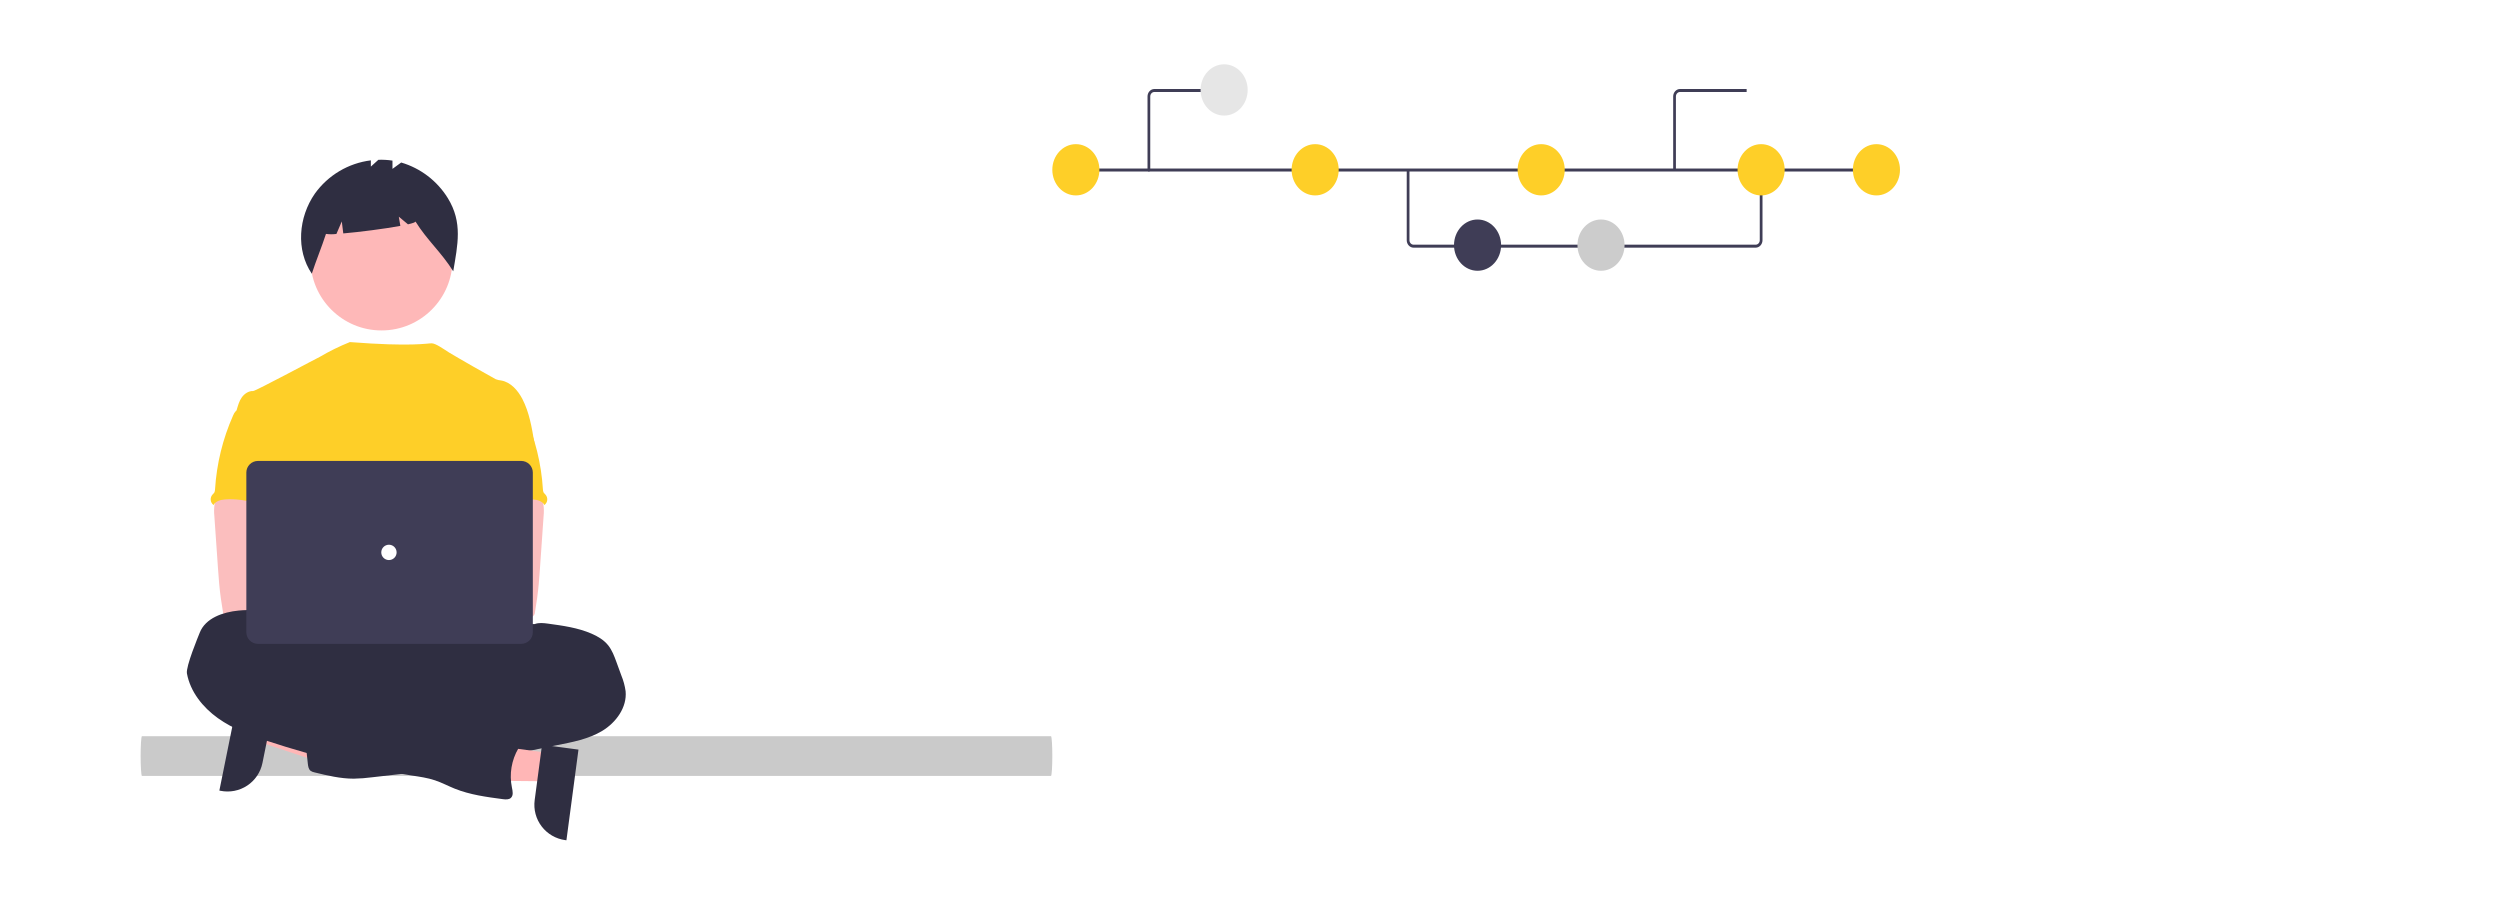 <svg width="1440" height="518" viewBox="0 0 1440 518" fill="none" xmlns="http://www.w3.org/2000/svg">
<rect x="0" y="0" width="1440" height="518" fill="#808080" stroke="none"/>
<path d="M524.035 392.999C522.243 392.999 520.491 393.53 519.002 394.525C517.512 395.521 516.35 396.936 515.665 398.591C514.979 400.247 514.8 402.068 515.149 403.826C515.499 405.583 516.362 407.197 517.629 408.464C518.896 409.731 520.51 410.594 522.267 410.944C524.025 411.294 525.846 411.114 527.502 410.428C529.157 409.743 530.572 408.581 531.568 407.092C532.563 405.602 533.095 403.85 533.095 402.058C533.095 399.655 532.14 397.351 530.441 395.652C528.742 393.953 526.438 392.999 524.035 392.999ZM524.035 407.634C522.932 407.634 521.854 407.307 520.937 406.694C520.02 406.081 519.306 405.211 518.884 404.192C518.462 403.173 518.351 402.052 518.567 400.971C518.782 399.889 519.313 398.896 520.092 398.116C520.872 397.336 521.866 396.805 522.947 396.59C524.029 396.375 525.15 396.485 526.168 396.907C527.187 397.329 528.058 398.044 528.671 398.961C529.283 399.878 529.61 400.956 529.61 402.058V402.058C529.61 403.537 529.023 404.955 527.977 406.001C526.932 407.046 525.514 407.634 524.035 407.634V407.634Z" fill="#E4E4E4"/>
<path d="M489.189 386.029H524.035V420.517C524.035 421.721 523.556 422.875 522.705 423.727C521.854 424.578 520.699 425.056 519.495 425.056H493.728C492.524 425.056 491.37 424.578 490.518 423.727C489.667 422.875 489.189 421.721 489.189 420.517V386.029V386.029Z" fill="#E4E4E4"/>
<rect width="1440" height="518" fill="white"/>
<path d="M605.427 446.921H81.707C81.513 446.612 81.333 445.275 81.203 443.165C81.072 441.055 81 438.321 81 435.488C81 432.655 81.072 429.922 81.203 427.812C81.333 425.702 81.513 424.364 81.707 424.055H605.427C605.622 424.364 605.801 425.702 605.932 427.812C606.062 429.922 606.134 432.655 606.134 435.488C606.134 438.321 606.062 441.055 605.932 443.165C605.801 445.275 605.622 446.612 605.427 446.921V446.921Z" fill="#CACACA"/>
<path d="M151.499 410.951L148.26 426.968L208.495 447.085L213.276 423.446L151.499 410.951Z" fill="#FFB6B6"/>
<path d="M157.555 407.924L151.175 439.466L151.174 439.467C150.096 444.798 146.944 449.482 142.411 452.489C137.879 455.496 132.338 456.579 127.007 455.501L126.354 455.369L136.8 403.726L157.555 407.924Z" fill="#2F2E41"/>
<path d="M219.758 190.334C242.346 190.334 260.658 172.023 260.658 149.434C260.658 126.846 242.346 108.534 219.758 108.534C197.17 108.534 178.858 126.846 178.858 149.434C178.858 172.023 197.17 190.334 219.758 190.334Z" fill="#FEB8B8"/>
<path d="M257.959 114.149C251.844 104.22 242.272 96.903 231.086 93.608L226.065 97.272V92.514C223.378 92.103 220.659 91.944 217.943 92.041L213.611 95.96V92.367C207.198 93.163 201.018 95.281 195.464 98.585C189.909 101.889 185.099 106.308 181.337 111.564C171.93 125.126 170.342 143.994 179.594 157.664C182.134 149.858 185.217 142.534 187.758 134.729C189.754 135.001 191.777 135.011 193.776 134.758L196.866 127.547L197.73 134.453C207.308 133.619 221.515 131.786 230.596 130.108L229.712 124.81L234.995 129.212C237.777 128.572 239.429 127.99 239.293 127.547C246.046 138.434 254.311 145.388 261.064 156.275C263.629 140.923 266.581 128.158 257.959 114.149Z" fill="#2F2E41"/>
<path d="M233.065 417.074C291.227 417.074 338.376 403.885 338.376 387.616C338.376 371.348 291.227 358.159 233.065 358.159C174.904 358.159 127.755 371.348 127.755 387.616C127.755 403.885 174.904 417.074 233.065 417.074Z" fill="#2F2E41"/>
<path d="M307.721 254.609C306.315 246.148 304.864 237.524 300.932 229.902C298.347 224.909 294.245 220.152 288.714 219.164C287.625 219.067 286.554 218.819 285.533 218.428C283.912 217.647 262.136 205.216 258.675 203.051C255.703 201.192 251.011 197.75 248.646 197.75C246.266 197.698 237.141 199.822 201.526 197.038C195.535 199.442 189.733 202.295 184.171 205.571C184.056 205.495 147.205 225.284 145.82 225.232C143.199 225.121 140.761 226.8 139.258 228.914C137.756 231.028 137.051 233.645 136.313 236.175C144.362 254.1 151.726 272.048 159.776 289.972C160.153 290.647 160.353 291.407 160.358 292.18C160.196 292.983 159.854 293.738 159.356 294.388C155.409 300.729 155.534 308.704 155.966 316.157C156.397 323.61 156.931 331.482 153.6 338.162C152.694 339.996 151.516 341.675 150.655 343.509C148.637 347.663 147.908 360.948 149.086 365.411L296.744 369.641C293.569 360.914 307.721 254.609 307.721 254.609Z" fill="#FECF28"/>
<path d="M123.55 290.767C123.255 292.898 123.225 295.058 123.461 297.196L125.578 327.59C125.776 330.454 125.972 333.312 126.241 336.169C126.748 341.715 127.507 347.216 128.448 352.709C128.47 353.489 128.8 354.229 129.366 354.766C129.932 355.303 130.688 355.594 131.468 355.574C140.784 357.545 150.409 357.466 159.916 356.929C174.424 356.12 211.542 354.587 213.81 351.642C216.077 348.696 214.756 343.931 211.799 341.549C208.842 339.167 159.86 333.36 159.86 333.36C160.339 329.567 161.783 325.995 163.152 322.394C165.612 316.007 167.91 309.411 167.954 302.569C167.998 295.727 165.421 288.534 159.816 284.615C155.206 281.397 149.27 280.8 143.652 280.932C139.565 281.05 132.502 280.07 128.769 281.669C125.814 282.97 124.101 287.874 123.55 290.767Z" fill="#FBBEBE"/>
<path d="M307.984 359.471C310.436 358.535 313.139 358.874 315.768 359.228C324.23 360.384 332.816 361.57 340.659 364.95C344.342 366.527 347.847 368.632 350.336 371.731C352.544 374.522 353.834 377.939 355.057 381.305L357.885 389.052C359.088 391.963 359.917 395.014 360.353 398.133C361.237 407.404 354.896 416.146 346.92 420.963C338.944 425.779 329.555 427.494 320.408 429.291C311.261 431.088 302.078 433.076 292.968 435.183C288.719 436.286 284.408 437.134 280.058 437.723C270.308 438.827 260.116 437.201 250.851 440.426C247.169 441.716 243.553 443.63 239.733 444.521C237.195 445.055 234.628 445.446 232.045 445.692L214.51 447.695C210.945 448.172 207.355 448.447 203.759 448.519C196.1 448.519 188.566 446.706 181.129 444.892C180.339 444.753 179.587 444.45 178.921 444.001C177.743 443.073 177.485 441.431 177.316 439.944C176.565 433.36 175.908 426.769 175.345 420.171C175.168 418.028 175.036 415.708 176.206 413.904C177.679 411.696 180.552 411.002 183.174 410.575C194.291 408.756 205.553 407.975 216.814 408.24C221.093 403.962 228.148 403.94 233.753 401.612C235.815 400.665 237.81 399.58 239.726 398.364C249.75 392.516 260.953 388.976 272.519 388.003C274.784 387.934 277.034 387.613 279.228 387.046C283.565 385.698 287.521 382.03 291.976 382.929C292.528 381.405 292.911 379.364 294.183 378.319C294.814 377.781 295.597 377.421 296.179 376.846C297.409 375.601 297.52 373.642 297.335 371.904C297.15 370.166 296.738 368.384 297.188 366.69C297.374 366.049 297.65 365.436 298.005 364.871C300.207 361.061 303.543 359.102 307.984 359.471Z" fill="#2F2E41"/>
<path d="M135.887 236.721C135.17 237.472 134.614 238.362 134.253 239.336C128.3 252.751 124.784 267.12 123.869 281.769C123.885 282.483 123.72 283.19 123.39 283.824C123.065 284.245 122.703 284.637 122.308 284.995C121.964 285.403 121.703 285.875 121.541 286.383C121.379 286.892 121.319 287.428 121.364 287.96C121.41 288.492 121.559 289.01 121.804 289.484C122.05 289.958 122.386 290.379 122.794 290.723C122.861 290.78 122.93 290.834 123 290.886C124.215 288.6 127.124 287.852 129.709 287.653C142.089 286.674 154.181 292.433 166.597 291.999C165.721 288.972 164.461 286.063 163.747 283C160.587 269.397 168.468 254.588 163.636 241.487C162.671 238.865 161.059 236.287 158.518 235.138C157.466 234.714 156.366 234.423 155.241 234.271C152.104 233.704 145.858 231.281 142.825 232.253C141.705 232.614 141.264 233.667 140.336 234.303C138.926 235.204 137.056 235.535 135.887 236.721Z" fill="#FECF28"/>
<path d="M307.81 281.669C304.077 280.07 297.014 281.05 292.927 280.932C287.309 280.8 281.373 281.397 276.763 284.615C271.158 288.534 268.58 295.727 268.625 302.569C268.669 309.411 270.966 316.007 273.426 322.394C274.796 325.995 276.24 329.567 276.718 333.36C276.718 333.36 227.737 339.167 224.78 341.549C221.823 343.931 220.501 348.696 222.769 351.642C225.037 354.587 295.795 357.545 305.111 355.574C305.891 355.594 306.647 355.303 307.213 354.766C307.779 354.229 308.109 353.489 308.13 352.709C309.072 347.216 309.83 341.715 310.338 336.169C310.607 333.312 310.802 330.454 311.001 327.59L313.117 297.196C313.353 295.058 313.324 292.898 313.029 290.767C312.477 287.874 310.765 282.97 307.81 281.669Z" fill="#FBBEBE"/>
<path d="M296.243 234.303C295.315 233.667 294.873 232.614 293.754 232.253C290.72 231.281 284.475 233.704 281.337 234.271C280.213 234.423 279.112 234.714 278.06 235.138C275.52 236.287 273.907 238.865 272.942 241.487C268.111 254.588 275.991 269.397 272.832 283C272.117 286.063 270.857 288.972 269.981 291.999C282.398 292.433 294.49 286.674 306.869 287.653C309.455 287.852 312.364 288.6 313.579 290.886C313.649 290.834 313.718 290.78 313.785 290.723C314.193 290.379 314.529 289.958 314.774 289.484C315.02 289.01 315.169 288.492 315.214 287.96C315.259 287.428 315.199 286.892 315.037 286.383C314.876 285.875 314.615 285.403 314.271 284.995C313.876 284.637 313.514 284.245 313.188 283.824C312.858 283.19 312.694 282.483 312.71 281.769C311.795 267.12 308.279 252.751 302.326 239.336C301.965 238.362 301.409 237.472 300.692 236.721C299.523 235.535 297.653 235.204 296.243 234.303Z" fill="#FECF28"/>
<path d="M316.95 433.815L314.798 450.013L251.294 449.418L254.472 425.51L316.95 433.815Z" fill="#FFB6B6"/>
<path d="M333.201 431.77L326.259 484L325.598 483.912C320.207 483.195 315.321 480.366 312.015 476.047C308.709 471.728 307.255 466.273 307.971 460.882L307.971 460.88L312.211 428.98L333.201 431.77Z" fill="#2F2E41"/>
<path d="M167.552 367.668C167.552 368.404 166.396 367.668 166.29 366.879C165.481 360.921 160.752 356.009 155.244 353.623C149.735 351.237 143.46 351.112 137.496 351.679C128.474 352.533 118.348 355.987 115.049 364.419C114.268 366.39 106.956 383.942 107.669 387.889C109.592 398.42 116.794 407.427 125.521 413.665C134.248 419.903 144.444 423.629 154.616 426.99C181.508 435.86 209.1 442.45 237.098 446.69C241.634 447.375 246.215 448.008 250.559 449.466C254.447 450.77 258.086 452.721 261.886 454.253C270.723 457.802 280.231 459.069 289.65 460.314C291.255 460.521 293.096 460.668 294.282 459.578C295.814 458.159 295.307 455.682 294.871 453.642C293.272 445.886 294.614 437.812 298.634 430.99C300.211 428.339 302.261 425.621 301.963 422.553C301.61 418.974 298.045 416.44 294.496 415.866C290.946 415.291 287.338 416.138 283.772 416.602C282.55 416.883 281.27 416.756 280.127 416.241C279.597 415.883 279.117 415.458 278.698 414.975C276.243 412.606 273.1 411.076 269.721 410.603C266.342 410.131 262.9 410.741 259.89 412.346C258.571 413.082 256.578 411.44 255.206 410.822L239.718 403.81C221.926 395.762 204.046 387.675 185.222 382.579C183.72 382.283 182.293 381.69 181.024 380.833C180.089 380.097 179.419 379.098 178.557 378.278C176.679 376.503 174.063 375.795 171.811 374.536C169.56 373.277 167.036 370.193 167.552 367.668Z" fill="#2F2E41"/>
<path d="M207.645 357.025C213.741 357.025 218.684 352.083 218.684 345.986C218.684 339.89 213.741 334.948 207.645 334.948C201.548 334.948 196.606 339.89 196.606 345.986C196.606 352.083 201.548 357.025 207.645 357.025Z" fill="#FBBEBE"/>
<path d="M232.088 357.025C238.185 357.025 243.127 352.083 243.127 345.986C243.127 339.89 238.185 334.948 232.088 334.948C225.991 334.948 221.049 339.89 221.049 345.986C221.049 352.083 225.991 357.025 232.088 357.025Z" fill="#FBBEBE"/>
<path d="M300.228 370.861H148.571C146.8 370.859 145.103 370.155 143.851 368.903C142.599 367.651 141.894 365.953 141.892 364.183V272.177C141.894 270.406 142.599 268.708 143.851 267.456C145.103 266.205 146.8 265.5 148.571 265.498H300.228C301.999 265.5 303.696 266.205 304.948 267.456C306.2 268.708 306.905 270.406 306.907 272.177V364.183C306.905 365.953 306.2 367.651 304.948 368.903C303.696 370.155 301.999 370.859 300.228 370.861Z" fill="#3F3D56"/>
<path d="M224.031 322.598C226.472 322.598 228.45 320.62 228.45 318.18C228.45 315.739 226.472 313.761 224.031 313.761C221.591 313.761 219.613 315.739 219.613 318.18C219.613 320.62 221.591 322.598 224.031 322.598Z" fill="white"/>
<path d="M1011.25 142.657H814.216C813.171 142.656 812.169 142.203 811.43 141.398C810.691 140.594 810.275 139.503 810.274 138.365V97.933H811.851V138.365C811.852 139.048 812.101 139.702 812.544 140.185C812.988 140.668 813.589 140.939 814.216 140.94H1011.25C1011.88 140.939 1012.48 140.668 1012.93 140.185C1013.37 139.702 1013.62 139.048 1013.62 138.365V97.651H1015.2V138.365C1015.2 139.503 1014.78 140.594 1014.04 141.398C1013.3 142.203 1012.3 142.656 1011.25 142.657V142.657Z" fill="#3F3D56"/>
<path d="M1082.68 97.075H619.665V98.791H1082.68V97.075Z" fill="#3F3D56"/>
<path d="M619.698 112.566C627.189 112.566 633.261 105.954 633.261 97.799C633.261 89.644 627.189 83.032 619.698 83.032C612.207 83.032 606.134 89.644 606.134 97.799C606.134 105.954 612.207 112.566 619.698 112.566Z" fill="#FECF28"/>
<path d="M757.53 112.566C765.021 112.566 771.094 105.954 771.094 97.799C771.094 89.644 765.021 83.032 757.53 83.032C750.039 83.032 743.966 89.644 743.966 97.799C743.966 105.954 750.039 112.566 757.53 112.566Z" fill="#FECF28"/>
<path d="M851.07 155.968C858.561 155.968 864.634 149.357 864.634 141.202C864.634 133.046 858.561 126.435 851.07 126.435C843.579 126.435 837.506 133.046 837.506 141.202C837.506 149.357 843.579 155.968 851.07 155.968Z" fill="#3F3D56"/>
<path d="M922.181 155.968C929.672 155.968 935.745 149.357 935.745 141.202C935.745 133.046 929.672 126.435 922.181 126.435C914.691 126.435 908.618 133.046 908.618 141.202C908.618 149.357 914.691 155.968 922.181 155.968Z" fill="#CCCCCC"/>
<path d="M887.722 112.566C895.213 112.566 901.286 105.954 901.286 97.799C901.286 89.644 895.213 83.032 887.722 83.032C880.231 83.032 874.158 89.644 874.158 97.799C874.158 105.954 880.231 112.566 887.722 112.566Z" fill="#FECF28"/>
<path d="M1080.82 112.566C1088.31 112.566 1094.39 105.954 1094.39 97.799C1094.39 89.644 1088.31 83.032 1080.82 83.032C1073.33 83.032 1067.26 89.644 1067.26 97.799C1067.26 105.954 1073.33 112.566 1080.82 112.566Z" fill="#FECF28"/>
<path d="M1014.41 112.566C1021.9 112.566 1027.97 105.954 1027.97 97.799C1027.97 89.644 1021.9 83.032 1014.41 83.032C1006.92 83.032 1000.84 89.644 1000.84 97.799C1000.84 105.954 1006.92 112.566 1014.41 112.566Z" fill="#FECF28"/>
<path d="M661.758 98.791C661.549 98.791 661.349 98.701 661.201 98.54C661.053 98.379 660.97 98.161 660.97 97.933V55.559C660.971 54.421 661.387 53.33 662.126 52.526C662.865 51.721 663.867 51.268 664.912 51.267H703.292C703.501 51.267 703.701 51.358 703.849 51.519C703.997 51.68 704.08 51.898 704.08 52.126C704.08 52.353 703.997 52.572 703.849 52.733C703.701 52.894 703.501 52.984 703.292 52.984H664.912C664.285 52.985 663.684 53.256 663.24 53.739C662.797 54.222 662.547 54.877 662.547 55.559V97.933C662.547 98.161 662.464 98.379 662.316 98.54C662.168 98.701 661.967 98.791 661.758 98.791V98.791Z" fill="#3F3D56"/>
<path d="M705.095 66.571C712.586 66.571 718.659 59.96 718.659 51.805C718.659 43.649 712.586 37.038 705.095 37.038C697.604 37.038 691.532 43.649 691.532 51.805C691.532 59.96 697.604 66.571 705.095 66.571Z" fill="#E6E6E6"/>
<path d="M965.327 97.933H963.75V55.559C963.751 54.421 964.167 53.33 964.906 52.526C965.645 51.721 966.647 51.268 967.692 51.267H1006.07V52.984H967.692C967.065 52.985 966.464 53.256 966.02 53.739C965.577 54.222 965.327 54.877 965.327 55.559V97.933Z" fill="#3F3D56"/>
</svg>
